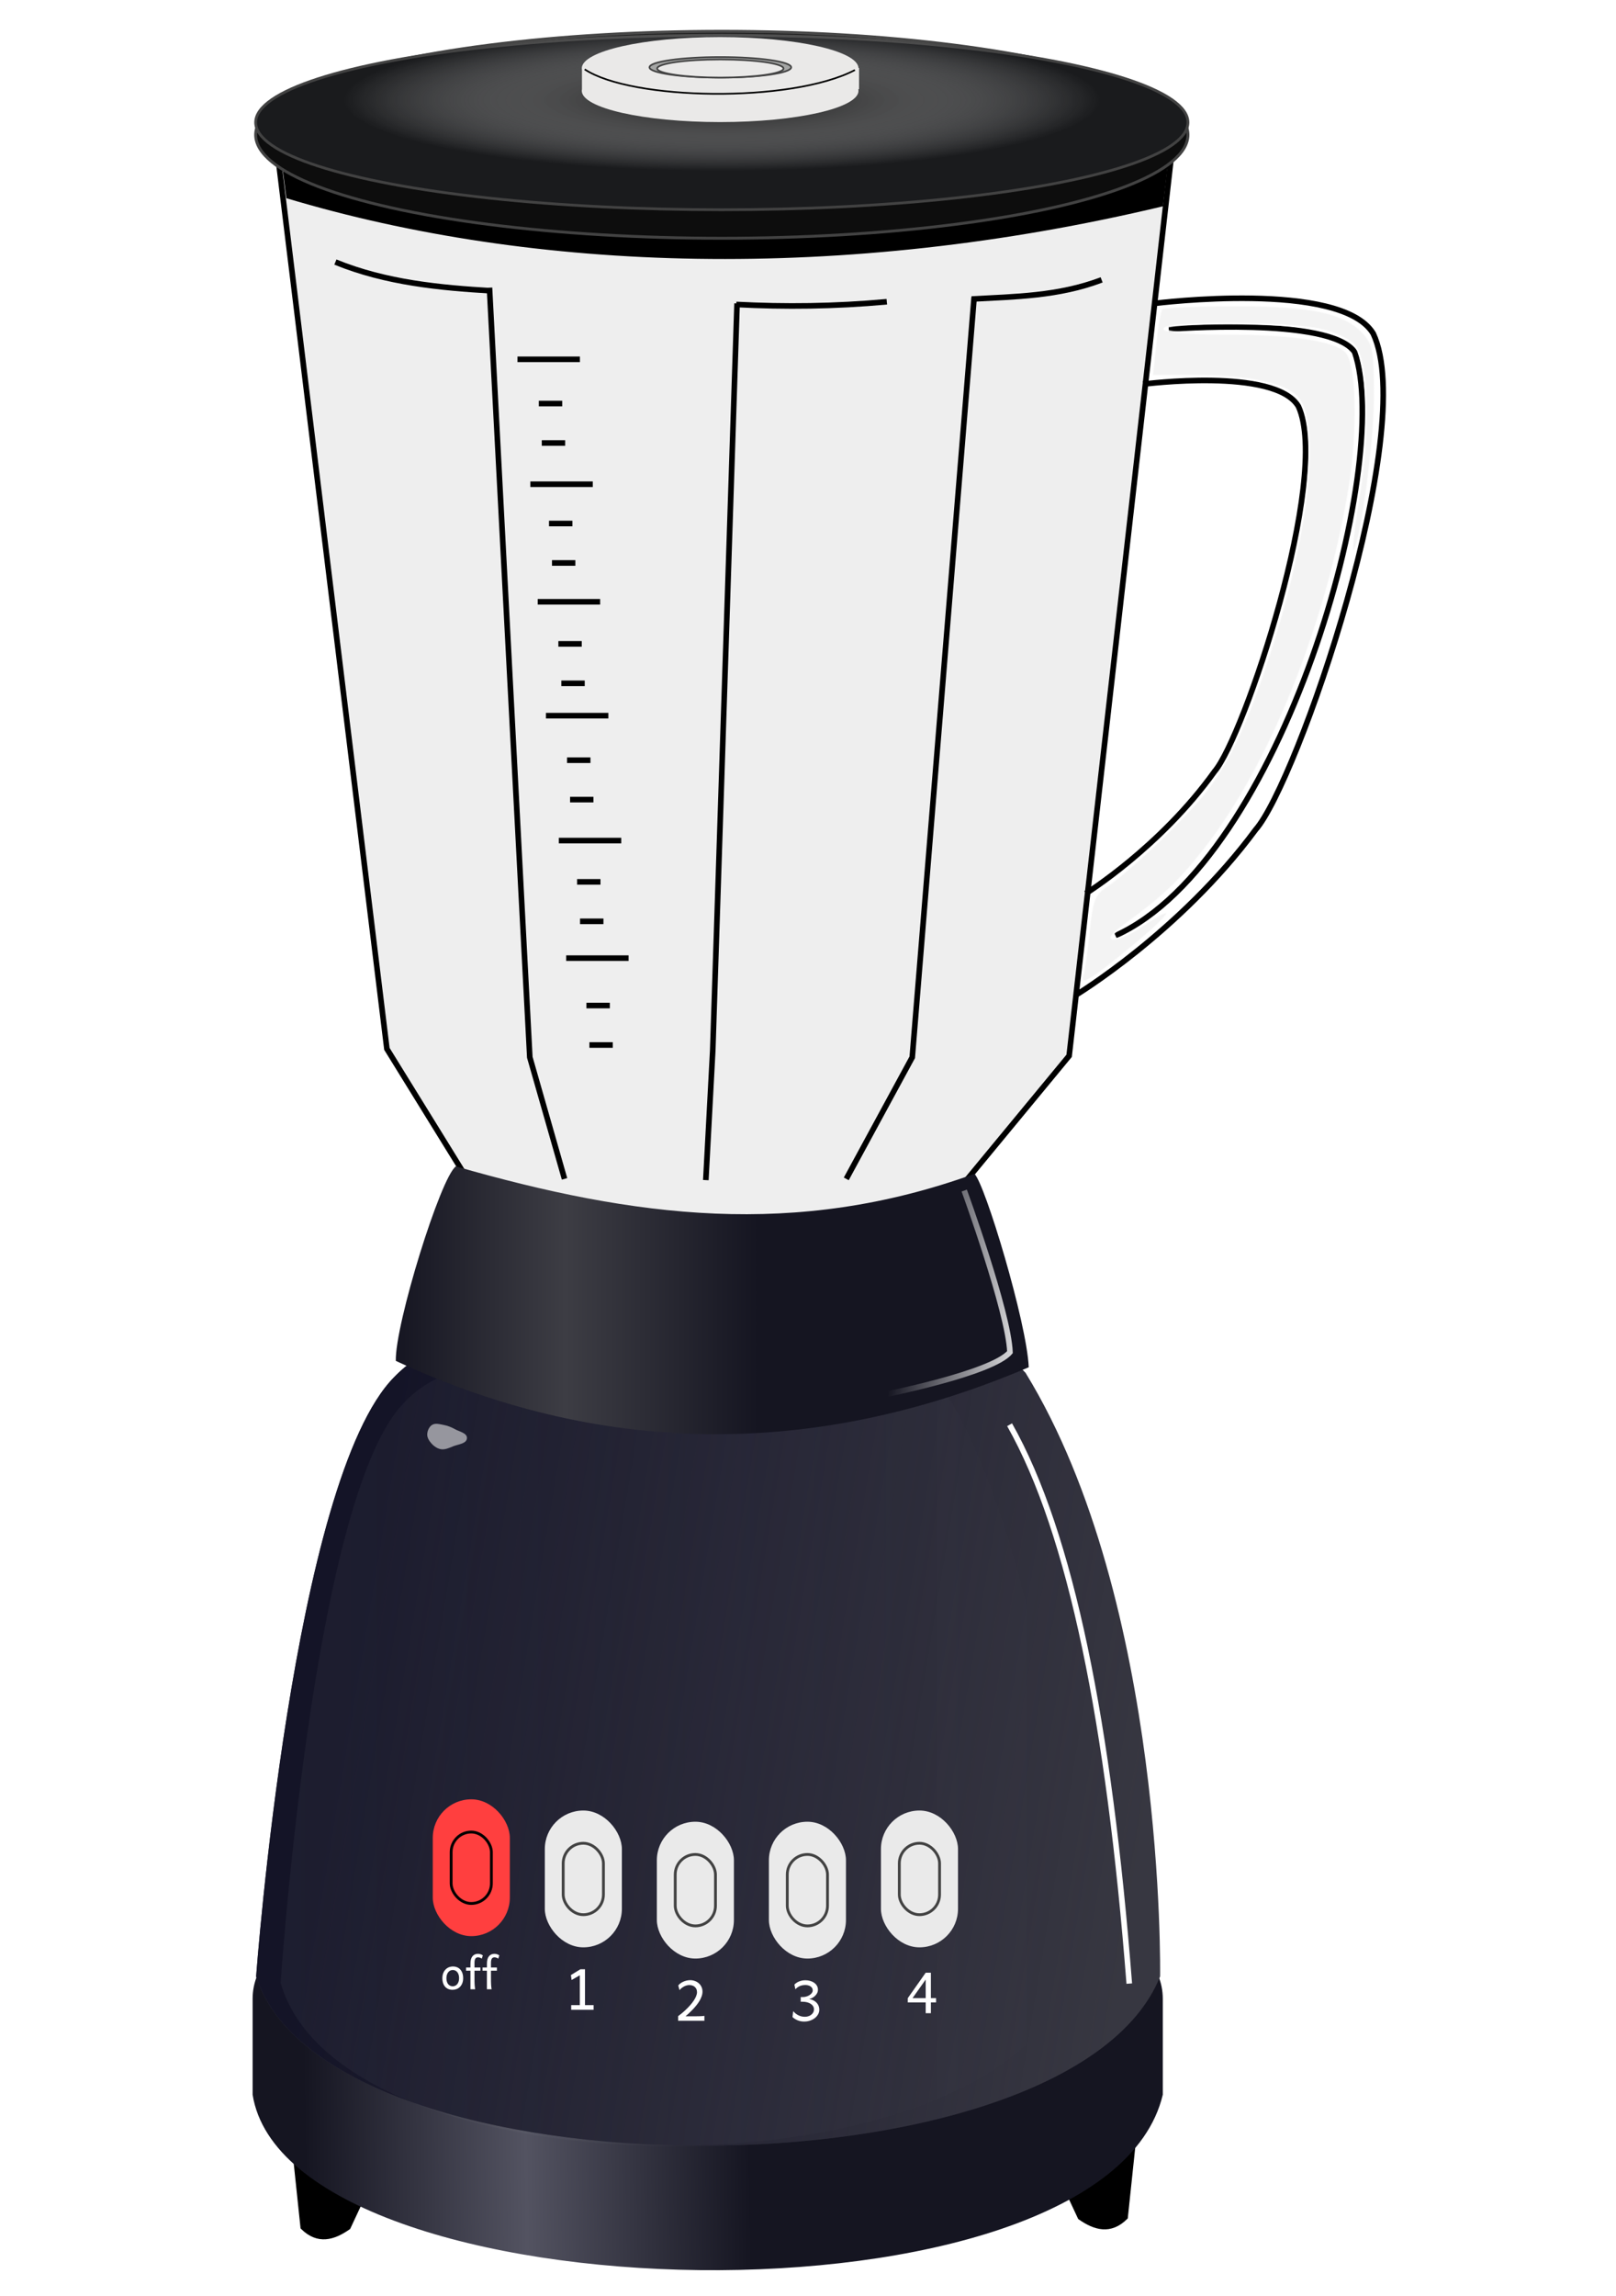 <?xml version="1.0" encoding="UTF-8" standalone="no"?>
<!-- Created with Inkscape (http://www.inkscape.org/) -->

<svg
   id="svg4793"
   sodipodi:docname="blender.svg"
   viewBox="0 0 332.598 472.441"
   version="1.1"
   inkscape:version="1.2.2 (732a01da63, 2022-12-09)"
   width="88mm"
   height="125mm"
   xmlns:inkscape="http://www.inkscape.org/namespaces/inkscape"
   xmlns:sodipodi="http://sodipodi.sourceforge.net/DTD/sodipodi-0.dtd"
   xmlns="http://www.w3.org/2000/svg"
   xmlns:svg="http://www.w3.org/2000/svg"
   xmlns:rdf="http://www.w3.org/1999/02/22-rdf-syntax-ns#"
   xmlns:cc="http://creativecommons.org/ns#"
   xmlns:dc="http://purl.org/dc/elements/1.1/">
  <defs
     id="defs4795">
    <filter
       id="filter5441"
       inkscape:collect="always"
       color-interpolation-filters="sRGB"
       x="-0.023"
       y="-0.025"
       width="1.045"
       height="1.051">
      <feGaussianBlur
         id="feGaussianBlur5443"
         stdDeviation="1.475"
         inkscape:collect="always" />
    </filter>
    <filter
       id="filter6119"
       height="1.201"
       width="1.317"
       color-interpolation-filters="sRGB"
       y="-0.096"
       x="-0.15"
       inkscape:collect="always">
      <feGaussianBlur
         id="feGaussianBlur6121"
         stdDeviation="1.393"
         inkscape:collect="always" />
    </filter>
    <filter
       id="filter6133"
       height="1.148"
       width="1.721"
       color-interpolation-filters="sRGB"
       y="-0.075"
       x="-0.359"
       inkscape:collect="always">
      <feGaussianBlur
         id="feGaussianBlur6135"
         stdDeviation="3.016"
         inkscape:collect="always" />
    </filter>
    <filter
       id="filter6153"
       height="1.477"
       width="1.285"
       color-interpolation-filters="sRGB"
       y="-0.238"
       x="-0.143"
       inkscape:collect="always">
      <feGaussianBlur
         id="feGaussianBlur6155"
         stdDeviation="1.186"
         inkscape:collect="always" />
    </filter>
    <linearGradient
       id="linearGradient6260"
       y2="521.21"
       gradientUnits="userSpaceOnUse"
       x2="392.35"
       y1="522.24"
       x1="312.76"
       inkscape:collect="always"
       gradientTransform="matrix(1.153,0,0,1.153,5.565,-15.398)">
      <stop
         id="stop5321"
         style="stop-color:#151521"
         offset="0" />
      <stop
         id="stop5327"
         style="stop-color:#535361"
         offset=".497" />
      <stop
         id="stop5323"
         style="stop-color:#151521"
         offset="1" />
    </linearGradient>
    <linearGradient
       id="linearGradient6262"
       y2="445.4"
       gradientUnits="userSpaceOnUse"
       x2="465.46"
       y1="421.68"
       x1="323.01"
       inkscape:collect="always"
       gradientTransform="matrix(1.153,0,0,1.153,5.565,-15.398)">
      <stop
         id="stop5374"
         style="stop-color:#141427"
         offset="0" />
      <stop
         id="stop5376"
         style="stop-color:#16142a;stop-opacity:0"
         offset="1" />
    </linearGradient>
    <linearGradient
       id="linearGradient6264"
       y2="445.4"
       gradientUnits="userSpaceOnUse"
       x2="465.46"
       gradientTransform="matrix(0.966,0,0,0.966,13.12,15.187)"
       y1="445.4"
       x1="304.1"
       inkscape:collect="always">
      <stop
         id="stop5423"
         style="stop-color:#b0b7b6"
         offset="0" />
      <stop
         id="stop5425"
         style="stop-color:#b9bdc1;stop-opacity:0"
         offset="1" />
    </linearGradient>
    <linearGradient
       id="linearGradient6266"
       y2="342.77"
       gradientUnits="userSpaceOnUse"
       x2="394.99"
       gradientTransform="matrix(1.1,0,0,1.227,25.074,-15.265)"
       y1="342.77"
       x1="326.76"
       inkscape:collect="always">
      <stop
         id="stop5770"
         style="stop-color:#151521"
         offset="0" />
      <stop
         id="stop5772"
         style="stop-color:#3d3d44"
         offset=".471" />
      <stop
         id="stop5774"
         style="stop-color:#151521"
         offset="1" />
    </linearGradient>
    <radialGradient
       id="radialGradient6268"
       gradientUnits="userSpaceOnUse"
       cy="168.83"
       cx="378.7"
       gradientTransform="matrix(0.913,0,0,0.171,106.332,131.556)"
       r="85.266"
       inkscape:collect="always">
      <stop
         id="stop5808"
         style="stop-color:#000000"
         offset="0" />
      <stop
         id="stop5810"
         style="stop-color:#ffffff;stop-opacity:0"
         offset="1" />
    </radialGradient>
    <linearGradient
       id="linearGradient6270"
       y2="365.37"
       gradientUnits="userSpaceOnUse"
       x2="418.43"
       y1="367.68"
       x1="444.38"
       inkscape:collect="always">
      <stop
         id="stop6125"
         style="stop-color:#ffffff"
         offset="0" />
      <stop
         id="stop6127"
         style="stop-color:#ffffff;stop-opacity:0"
         offset="1" />
    </linearGradient>
  </defs>
  <sodipodi:namedview
     id="base"
     bordercolor="#666666"
     inkscape:pageshadow="2"
     inkscape:window-y="-3"
     pagecolor="#ffffff"
     inkscape:window-height="852"
     inkscape:window-maximized="1"
     inkscape:zoom="1.0785492"
     inkscape:window-x="-4"
     showgrid="false"
     borderopacity="1.0"
     inkscape:current-layer="g6191"
     inkscape:cx="-42.1863"
     inkscape:cy="253.58139"
     inkscape:window-width="1440"
     inkscape:pageopacity="0.0"
     inkscape:document-units="px"
     inkscape:showpageshadow="0"
     inkscape:pagecheckerboard="0"
     inkscape:deskcolor="#d1d1d1" />
  <g
     id="layer1"
     inkscape:label="Layer 1"
     inkscape:groupmode="layer"
     transform="translate(-303.48,-139.84)">
    <g
       id="g6191">
      <path
         id="path5755"
         sodipodi:nodetypes="ccccccc"
         style="fill:#eeeeee;stroke:#000000;stroke-width:1.153px"
         d="M 404.15,389.702 383.108,355.654 360.624,171.506 c 60.296,12.88 121.366,16.042 183.986,0 l -21.084,185.578 -27.518,33.329 c -35.524,7.806 -60.936,11.355 -91.856,-0.715 z" />
      <path
         id="rect6026"
         sodipodi:nodetypes="ccccc"
         style="color:#000000;fill:#000000;stroke-width:1.153"
         d="m 360.762,167.805 183.744,0.237 -1.666,14.245 c -66.015,15.751 -129.472,13.61 -180.412,-1.662 l -1.666,-12.82 z" />
      <path
         id="path5731-6"
         sodipodi:nodetypes="ccccc"
         style="fill:#000000;stroke:#000000;stroke-width:1.153px"
         d="m 536.493,582.244 -1.452,13.794 c -3.065,2.997 -6.13,2.135 -9.196,0 l -3.388,-7.26 z" />
      <path
         id="path5731"
         sodipodi:nodetypes="ccccc"
         style="fill:#000000;stroke:#000000;stroke-width:1.153px"
         d="m 364.44,584.297 1.452,13.793 c 3.065,2.997 6.13,2.135 9.196,0 l 3.388,-7.26 z" />
      <path
         id="rect5316"
         sodipodi:nodetypes="ccccccc"
         style="color:#000000;fill:url(#linearGradient6260);stroke-width:1.153"
         d="m 367.692,538.787 h 162.898 c 6.765,0 12.212,5.492 12.212,12.315 v 19.736 c -11.952,50.147 -179.985,46.117 -187.33,0 v -19.736 c 0,-6.822 5.446,-12.315 12.212,-12.315 z" />
      <path
         id="rect4803"
         sodipodi:nodetypes="ccccccc"
         style="color:#000000;fill:#373741;stroke-width:1.153"
         d="m 403.735,415.161 c 29.518,8.857 59.554,12.031 90.972,0 5.722,0 11.354,-1.911 19.845,7.157 28.944,47.184 27.694,124.203 27.694,124.203 -18.7,46.66 -171.453,46.192 -186.05,0 0,0 7.472,-102.391 28.486,-123.407 5.957,-6.128 13.33,-7.95 19.051,-7.95 z" />
      <path
         id="rect4803-0"
         sodipodi:nodetypes="ccccccc"
         style="color:#000000;fill:url(#linearGradient6262);stroke-width:1.153"
         d="m 403.735,415.161 c 29.518,8.857 59.554,12.031 90.972,0 5.722,0 11.354,-1.911 19.845,7.157 28.944,47.184 27.694,124.203 27.694,124.203 -18.7,46.66 -171.453,46.192 -186.05,0 0,0 7.472,-102.391 28.486,-123.407 5.957,-6.128 13.33,-7.95 19.051,-7.95 z" />
      <path
         id="rect4803-3"
         d="m 346.67,375.87 c 24.729,7.42 49.89,10.078 76.209,0 4.793,0 9.511,-1.601 16.624,5.995 24.247,39.526 23.2,104.04 23.2,104.04 -15.665,39.088 -143.63,38.696 -155.86,0 0,0 6.26,-85.775 23.864,-103.38 4.99,-5.133 11.166,-6.66 15.96,-6.66 z"
         sodipodi:nodetypes="ccccccc"
         style="color:#000000;opacity:0.245;fill:url(#linearGradient6264);filter:url(#filter5441)"
         transform="matrix(1.041,0,0,1.149,41.821,-10.45)" />
      <path
         id="path5445"
         d="m 341.47,388.33 c -1.921,-0.329 -4.173,-0.999 -5.846,0 -1.453,0.868 -2.381,2.778 -2.407,4.47 -0.023,1.538 1.006,3.009 2.063,4.127 1.27,1.343 2.987,2.474 4.814,2.751 2.09,0.316 4.212,-0.629 6.19,-1.375 2.448,-0.924 6.731,-1.17 6.878,-3.783 0.133,-2.381 -3.727,-3.031 -5.846,-4.127 -1.836,-0.949 -3.809,-1.714 -5.846,-2.063 z"
         sodipodi:nodetypes="ccccccccc"
         style="opacity:0.73;fill:#ffffff;filter:url(#filter6153)"
         transform="matrix(0.41,0,0,0.44,254.789,262.168)" />
      <rect
         id="rect5467"
         style="color:#000000;fill:#ff3f3f;stroke-width:1.153"
         ry="7.93"
         height="28.151"
         width="15.86"
         y="510.066"
         x="392.551" />
      <rect
         id="rect5467-4"
         style="color:#000000;fill:#eaeaea;stroke-width:1.153"
         ry="7.93"
         height="28.151"
         width="15.86"
         y="512.372"
         x="415.611" />
      <rect
         id="rect5467-4-8"
         style="color:#000000;fill:#eaeaea;stroke-width:1.153"
         ry="7.93"
         height="28.151"
         width="15.86"
         y="514.678"
         x="438.671" />
      <rect
         id="rect5467-4-6"
         style="color:#000000;fill:#eaeaea;stroke-width:1.153"
         ry="7.93"
         height="28.151"
         width="15.86"
         y="514.678"
         x="461.732" />
      <rect
         id="rect5467-4-6-7"
         style="color:#000000;fill:#eaeaea;stroke-width:1.153"
         ry="7.93"
         height="28.151"
         width="15.86"
         y="512.372"
         x="484.792" />
      <g
         id="text5553"
         style="fill:#ffffff"
         transform="matrix(1.153,0,0,1.153,5.565,-15.398)">
        <path
           id="path3146"
           style="fill:#ffffff"
           d="m 361.88,487.14 -1.465,0.84 -0.122,-0.879 1.685,-1.035 h 0.83 v 6.396 h 1.538 v 0.83 h -4.004 v -0.83 h 1.538 v -5.322" />
      </g>
      <g
         id="text5553-3"
         style="fill:#ffffff"
         transform="matrix(1.153,0,0,1.153,5.565,-15.398)">
        <path
           id="path3143"
           style="fill:#ffffff"
           d="m 384.12,495.26 h -4.688 v -0.83 c 0.221,-0.16 0.457,-0.343 0.708,-0.552 0.254,-0.212 0.505,-0.438 0.752,-0.679 0.251,-0.241 0.49,-0.492 0.718,-0.752 0.231,-0.264 0.435,-0.527 0.61,-0.791 0.176,-0.264 0.316,-0.522 0.42,-0.776 0.107,-0.257 0.161,-0.498 0.161,-0.723 0,-0.228 -0.041,-0.422 -0.122,-0.581 -0.078,-0.163 -0.182,-0.295 -0.312,-0.396 -0.13,-0.104 -0.278,-0.179 -0.444,-0.225 -0.166,-0.046 -0.337,-0.068 -0.513,-0.068 -0.15,10e-6 -0.304,0.023 -0.464,0.068 -0.16,0.042 -0.316,0.104 -0.469,0.186 -0.15,0.081 -0.295,0.177 -0.435,0.288 -0.137,0.111 -0.259,0.231 -0.366,0.361 l -0.22,-0.83 c 0.098,-0.137 0.225,-0.262 0.381,-0.376 0.156,-0.117 0.329,-0.218 0.518,-0.303 0.192,-0.088 0.392,-0.155 0.601,-0.2 0.212,-0.049 0.42,-0.073 0.625,-0.073 0.293,0 0.571,0.049 0.835,0.146 0.267,0.094 0.501,0.231 0.703,0.41 0.202,0.176 0.361,0.391 0.479,0.645 0.12,0.251 0.181,0.534 0.181,0.85 -10e-6,0.273 -0.051,0.552 -0.151,0.835 -0.098,0.28 -0.23,0.558 -0.396,0.835 -0.166,0.273 -0.355,0.54 -0.566,0.801 -0.212,0.26 -0.43,0.508 -0.654,0.742 -0.225,0.234 -0.446,0.452 -0.664,0.654 -0.218,0.199 -0.417,0.374 -0.596,0.527 h 1.245 0.684 c 0.215,-0.003 0.412,-0.007 0.591,-0.01 0.182,-0.007 0.345,-0.015 0.488,-0.024 0.143,-0.01 0.264,-0.023 0.361,-0.039 v 0.879" />
      </g>
      <g
         id="text5553-3-2"
         style="fill:#ffffff"
         transform="matrix(1.153,0,0,1.153,5.565,-15.398)">
        <path
           id="path3140"
           style="fill:#ffffff"
           d="m 401.97,495.4 c -0.436,0 -0.835,-0.073 -1.196,-0.22 -0.361,-0.15 -0.671,-0.345 -0.928,-0.586 l 0.122,-1.05 c 0.133,0.15 0.277,0.286 0.43,0.41 0.153,0.124 0.316,0.229 0.488,0.317 0.176,0.088 0.361,0.156 0.557,0.205 0.195,0.046 0.404,0.068 0.625,0.068 0.186,0 0.374,-0.028 0.566,-0.083 0.192,-0.055 0.365,-0.138 0.518,-0.249 0.156,-0.114 0.283,-0.254 0.381,-0.42 0.098,-0.169 0.146,-0.366 0.146,-0.591 0,-0.199 -0.052,-0.379 -0.156,-0.542 -0.101,-0.166 -0.243,-0.308 -0.425,-0.425 -0.182,-0.12 -0.397,-0.213 -0.645,-0.278 -0.247,-0.065 -0.514,-0.098 -0.801,-0.098 h -0.342 v -0.83 h 0.342 c 0.244,10e-6 0.475,-0.034 0.693,-0.103 0.218,-0.068 0.409,-0.158 0.571,-0.269 0.166,-0.111 0.298,-0.238 0.396,-0.381 0.098,-0.143 0.146,-0.291 0.146,-0.444 0,-0.166 -0.039,-0.308 -0.117,-0.425 -0.075,-0.12 -0.174,-0.22 -0.298,-0.298 -0.12,-0.078 -0.257,-0.135 -0.41,-0.171 -0.15,-0.039 -0.298,-0.059 -0.444,-0.059 -0.189,0 -0.365,0.013 -0.527,0.039 -0.163,0.026 -0.317,0.068 -0.464,0.127 -0.146,0.059 -0.29,0.137 -0.43,0.234 -0.137,0.098 -0.273,0.216 -0.41,0.356 l -0.171,-0.83 c 0.098,-0.111 0.216,-0.213 0.356,-0.308 0.14,-0.098 0.293,-0.181 0.459,-0.249 0.169,-0.072 0.35,-0.127 0.542,-0.166 0.192,-0.039 0.391,-0.059 0.596,-0.059 0.303,1e-5 0.589,0.039 0.859,0.117 0.273,0.078 0.513,0.19 0.718,0.337 0.205,0.143 0.368,0.319 0.488,0.527 0.12,0.208 0.181,0.443 0.181,0.703 -10e-6,0.225 -0.049,0.431 -0.146,0.62 -0.098,0.186 -0.223,0.35 -0.376,0.493 -0.15,0.143 -0.317,0.262 -0.503,0.356 -0.186,0.091 -0.365,0.155 -0.537,0.19 0.114,0.019 0.238,0.051 0.371,0.093 0.137,0.042 0.272,0.099 0.405,0.171 0.133,0.068 0.262,0.153 0.386,0.254 0.124,0.101 0.233,0.22 0.327,0.356 0.098,0.137 0.174,0.293 0.229,0.469 0.059,0.173 0.088,0.368 0.088,0.586 -10e-6,0.286 -0.073,0.558 -0.22,0.815 -0.143,0.254 -0.337,0.477 -0.581,0.669 -0.244,0.189 -0.527,0.339 -0.85,0.449 -0.322,0.111 -0.659,0.166 -1.011,0.166" />
      </g>
      <g
         id="text5553-3-2-0"
         style="fill:#ffffff"
         transform="matrix(1.153,0,0,1.153,5.565,-15.398)">
        <path
           id="path3137"
           style="fill:#ffffff"
           d="m 421.27,491.22 h 2.353 v -3.32 L 421.27,491.22 m 3.281,0.757 v 1.929 h -0.928 v -1.929 h -3.198 V 491.22 l 3.198,-4.541 h 0.928 v 4.541 h 0.928 v 0.757 h -0.928" />
      </g>
      <g
         id="text5553-3-2-1"
         style="fill:#ffffff"
         transform="matrix(1.153,0,0,1.153,5.565,-15.398)">
        <path
           id="path3130"
           style="fill:#ffffff"
           d="m 338.07,487.66 c 0,0.227 0.027,0.43 0.082,0.609 0.055,0.18 0.132,0.332 0.23,0.457 0.102,0.122 0.221,0.216 0.359,0.281 0.138,0.065 0.292,0.098 0.461,0.098 0.156,0 0.303,-0.033 0.441,-0.098 0.138,-0.065 0.258,-0.159 0.359,-0.281 0.104,-0.125 0.185,-0.277 0.242,-0.457 0.06,-0.18 0.09,-0.383 0.09,-0.609 0,-0.229 -0.027,-0.434 -0.082,-0.613 -0.055,-0.182 -0.133,-0.336 -0.234,-0.461 -0.099,-0.128 -0.219,-0.224 -0.359,-0.289 -0.138,-0.068 -0.29,-0.102 -0.457,-0.102 -0.159,0 -0.307,0.034 -0.445,0.102 -0.138,0.065 -0.258,0.161 -0.359,0.289 -0.102,0.125 -0.182,0.279 -0.242,0.461 -0.057,0.18 -0.086,0.384 -0.086,0.613 m -0.723,0 c 0,-0.336 0.051,-0.633 0.152,-0.891 0.102,-0.26 0.238,-0.479 0.41,-0.656 0.172,-0.18 0.372,-0.315 0.602,-0.406 0.229,-0.091 0.473,-0.137 0.73,-0.137 0.268,0 0.513,0.046 0.734,0.137 0.224,0.091 0.415,0.227 0.574,0.406 0.161,0.177 0.286,0.396 0.375,0.656 0.088,0.258 0.133,0.555 0.133,0.891 -1e-5,0.336 -0.051,0.633 -0.152,0.891 -0.102,0.258 -0.238,0.474 -0.41,0.648 -0.172,0.174 -0.372,0.307 -0.602,0.398 -0.229,0.088 -0.473,0.133 -0.73,0.133 -0.268,0 -0.514,-0.044 -0.738,-0.133 -0.221,-0.091 -0.413,-0.224 -0.574,-0.398 -0.159,-0.174 -0.283,-0.391 -0.371,-0.648 -0.088,-0.258 -0.133,-0.555 -0.133,-0.891" />
        <path
           id="path3132"
           style="fill:#ffffff"
           d="m 341.58,485.75 h 0.781 v -0.684 c 0,-0.586 0.118,-1.025 0.355,-1.316 0.24,-0.294 0.57,-0.441 0.992,-0.441 0.154,10e-6 0.305,0.025 0.453,0.074 0.148,0.047 0.284,0.113 0.406,0.199 l -0.18,0.586 c -0.099,-0.073 -0.208,-0.13 -0.328,-0.172 -0.12,-0.042 -0.237,-0.062 -0.352,-0.062 -0.102,10e-6 -0.191,0.018 -0.27,0.055 -0.078,0.034 -0.143,0.09 -0.195,0.168 -0.052,0.078 -0.092,0.18 -0.121,0.305 -0.026,0.122 -0.039,0.272 -0.039,0.449 V 485.75 h 1.055 v 0.566 h -1.055 v 1.391 c -10e-6,0.19 0.001,0.379 0.004,0.566 0.005,0.185 0.012,0.362 0.019,0.531 0.01,0.167 0.023,0.322 0.039,0.465 0.016,0.143 0.034,0.266 0.055,0.367 h -0.84 v -3.32 h -0.781 v -0.566" />
        <path
           id="path3134"
           style="fill:#ffffff"
           d="m 344.52,485.75 h 0.781 v -0.684 c 0,-0.586 0.118,-1.025 0.355,-1.316 0.24,-0.294 0.57,-0.441 0.992,-0.441 0.154,10e-6 0.305,0.025 0.453,0.074 0.148,0.047 0.284,0.113 0.406,0.199 l -0.18,0.586 c -0.099,-0.073 -0.208,-0.13 -0.328,-0.172 -0.12,-0.042 -0.237,-0.062 -0.352,-0.062 -0.102,10e-6 -0.191,0.018 -0.27,0.055 -0.078,0.034 -0.143,0.09 -0.195,0.168 -0.052,0.078 -0.092,0.18 -0.121,0.305 -0.026,0.122 -0.039,0.272 -0.039,0.449 V 485.75 h 1.055 v 0.566 h -1.055 v 1.391 c -10e-6,0.19 0.001,0.379 0.004,0.566 0.005,0.185 0.012,0.362 0.019,0.531 0.01,0.167 0.023,0.322 0.039,0.465 0.016,0.143 0.034,0.266 0.055,0.367 h -0.84 v -3.32 h -0.781 v -0.566" />
      </g>
      <rect
         id="rect5467-6"
         style="color:#000000;fill:none;stroke:#000000;stroke-width:0.577"
         ry="4.141"
         height="14.7"
         width="8.282"
         y="516.799"
         x="396.333" />
      <rect
         id="rect5467-4-1"
         style="color:#000000;fill:#eaeaea;stroke:#424242;stroke-width:0.577"
         ry="4.141"
         height="14.7"
         width="8.282"
         y="519.105"
         x="419.393" />
      <rect
         id="rect5467-4-1-6"
         style="color:#000000;fill:#eaeaea;stroke:#424242;stroke-width:0.577"
         ry="4.141"
         height="14.7"
         width="8.282"
         y="521.411"
         x="442.453" />
      <rect
         id="rect5467-4-1-9"
         style="color:#000000;fill:#eaeaea;stroke:#424242;stroke-width:0.577"
         ry="4.141"
         height="14.7"
         width="8.282"
         y="521.411"
         x="465.514" />
      <rect
         id="rect5467-4-1-8"
         style="color:#000000;fill:#eaeaea;stroke:#424242;stroke-width:0.577"
         ry="4.141"
         height="14.7"
         width="8.282"
         y="519.105"
         x="488.574" />
      <ellipse
         id="path5782-3"
         style="color:#000000;fill:#0d0d0d;stroke:#424242;stroke-width:0.597"
         cx="452.039"
         cy="167.575"
         rx="95.939"
         ry="21.291" />
      <path
         id="rect5757"
         sodipodi:nodetypes="ccccc"
         style="color:#000000;fill:url(#linearGradient6266);stroke-width:1.153"
         d="m 397.313,379.833 c 36.815,10.558 69.899,14.839 106.714,1.532 2.159,1.97 10.794,30.608 11.186,39.801 -45.499,19.373 -89.312,17.746 -130.268,-1.313 -0.196,-7.442 9.224,-37.832 12.364,-40.02 z" />
      <path
         id="path5776"
         sodipodi:nodetypes="ccc"
         style="fill:none;stroke:#000000;stroke-width:1.153px"
         d="m 419.67,382.404 -7.149,-25.02 -8.302,-158.355" />
      <path
         id="path5778"
         sodipodi:nodetypes="ccc"
         style="fill:none;stroke:#000000;stroke-width:1.153px"
         d="m 477.655,382.404 13.581,-25.018 12.736,-156.372" />
      <path
         id="path5780"
         sodipodi:nodetypes="ccc"
         style="fill:none;stroke:#000000;stroke-width:1.153px"
         d="m 448.749,382.657 1.425,-26.7 5.004,-153.685" />
      <ellipse
         id="path5782"
         style="color:#000000;fill:#1a1b1d;stroke:#424242;stroke-width:0.57"
         cx="452.039"
         cy="165.03"
         rx="95.939"
         ry="17.967" />
      <ellipse
         id="path5782-9"
         style="color:#000000;fill:url(#radialGradient6268);stroke-width:0.924"
         cx="452.041"
         cy="160.418"
         rx="77.838"
         ry="14.577" />
      <path
         id="rect5838"
         style="color:#000000;fill:#eae9e8;stroke-width:1.153"
         d="m 423.256,153.819 h 57.029 v 4.376 h -57.029 z m 56.917,0.088 c 0,3.557 -12.75,6.441 -28.477,6.441 -15.727,0 -28.477,-2.884 -28.477,-6.441 0,-3.557 12.75,-6.441 28.477,-6.441 15.727,0 28.477,2.884 28.477,6.441 z m 0,4.612 c 0,3.557 -12.75,6.441 -28.477,6.441 -15.727,0 -28.477,-2.884 -28.477,-6.441 0,-3.557 12.75,-6.441 28.477,-6.441 15.727,0 28.477,2.884 28.477,6.441 z" />
      <path
         id="path5844"
         sodipodi:nodetypes="cc"
         style="fill:none;stroke:#000000;stroke-width:0.346"
         d="m 423.821,154.107 c 9.584,6.38 42.459,7.01 55.618,0.141" />
      <ellipse
         id="path5848"
         style="color:#000000;fill:#a4a5a4;stroke:#424242;stroke-width:0.346"
         cx="451.736"
         cy="153.694"
         rx="14.582"
         ry="2.11" />
      <ellipse
         id="path5848-1"
         style="color:#000000;fill:#eae9e8;stroke:#424242;stroke-width:0.346"
         cx="451.736"
         cy="153.939"
         rx="12.998"
         ry="1.865" />
      <path
         id="path5872"
         style="fill:none;stroke:#000000;stroke-width:1.153px"
         d="m 409.984,213.776 h 12.85" />
      <path
         id="path5872-5"
         style="fill:none;stroke:#000000;stroke-width:1.153px"
         d="m 412.636,239.476 h 12.85" />
      <path
         id="path5872-9"
         style="fill:none;stroke:#000000;stroke-width:1.153px"
         d="m 414.147,263.666 h 12.85" />
      <path
         id="path5872-6"
         style="fill:none;stroke:#000000;stroke-width:1.153px"
         d="M 415.842,287.096 H 428.692" />
      <path
         id="path5872-5-0"
         style="fill:none;stroke:#000000;stroke-width:1.153px"
         d="m 418.494,312.796 h 12.85" />
      <path
         id="path5872-9-8"
         style="fill:none;stroke:#000000;stroke-width:1.153px"
         d="m 420.004,336.987 h 12.85" />
      <path
         id="path5933"
         style="fill:none;stroke:#000000;stroke-width:1.153px"
         d="m 414.377,222.873 h 4.814" />
      <path
         id="path5933-4"
         style="fill:none;stroke:#000000;stroke-width:1.153px"
         d="m 414.988,230.99 h 4.814" />
      <path
         id="path5933-6"
         style="fill:none;stroke:#000000;stroke-width:1.153px"
         d="m 416.476,247.559 h 4.814" />
      <path
         id="path5933-4-5"
         style="fill:none;stroke:#000000;stroke-width:1.153px"
         d="m 417.087,255.676 h 4.814" />
      <path
         id="path5933-7"
         style="fill:none;stroke:#000000;stroke-width:1.153px"
         d="m 418.401,272.326 h 4.814" />
      <path
         id="path5933-4-7"
         style="fill:none;stroke:#000000;stroke-width:1.153px"
         d="m 419.012,280.443 h 4.814" />
      <path
         id="path5933-5"
         style="fill:none;stroke:#000000;stroke-width:1.153px"
         d="m 420.189,296.262 h 4.814" />
      <path
         id="path5933-4-0"
         style="fill:none;stroke:#000000;stroke-width:1.153px"
         d="m 420.811,304.368 h 4.814" />
      <path
         id="path5933-9"
         style="fill:none;stroke:#000000;stroke-width:1.153px"
         d="m 422.252,321.294 h 4.814" />
      <path
         id="path5933-4-57"
         style="fill:none;stroke:#000000;stroke-width:1.153px"
         d="m 422.864,329.411 h 4.814" />
      <path
         id="path5933-2"
         style="fill:none;stroke:#000000;stroke-width:1.153px"
         d="m 424.178,346.741 h 4.814" />
      <path
         id="path5933-4-1"
         style="fill:none;stroke:#000000;stroke-width:1.153px"
         d="m 424.789,354.858 h 4.814" />
      <path
         id="path6117"
         sodipodi:nodetypes="ccc"
         style="fill:none;stroke:url(#linearGradient6270);stroke-width:1px;filter:url(#filter6119)"
         d="m 430.5,347.1 c 0,0 7.893,21.64 8.161,28.836 -3.187,3.827 -23.004,7.701 -23.004,7.701"
         transform="matrix(1.153,0,0,1.153,5.565,-15.398)" />
      <path
         id="path6131"
         sodipodi:nodetypes="cc"
         style="fill:none;stroke:#ffffff;stroke-width:1px;filter:url(#filter6133)"
         d="m 438.6,388.89 c 10.989,19.416 17.751,53.464 21.364,99.732"
         transform="matrix(1.153,0,0,1.153,5.565,-15.398)" />
      <path
         id="path6157"
         sodipodi:nodetypes="cc"
         style="fill:none;stroke:#000000;stroke-width:1.153px"
         d="m 404.611,199.674 c -10.42,-0.611 -21.684,-1.652 -32.103,-5.914" />
      <path
         id="path6159"
         sodipodi:nodetypes="cc"
         style="fill:none;stroke:#000000;stroke-width:1.153px"
         d="m 455.021,202.488 c 9.972,0.519 20.255,0.419 30.977,-0.563" />
      <path
         id="path6161"
         sodipodi:nodetypes="cc"
         style="fill:none;stroke:#000000;stroke-width:1.153px"
         d="m 503.459,201.369 c 8.918,-0.5 17.836,-0.56 26.753,-3.943" />
      <path
         id="path6163"
         sodipodi:nodetypes="cccc"
         style="fill:none;stroke:#000000;stroke-width:1.153px"
         d="m 524.755,344.677 c 0,0 21.518,-12.962 37.17,-34.145 8.447,-9.558 33.542,-82.052 24.189,-102.05 C 579.463,197.441 541.257,202.25 541.257,202.25" />
      <path
         id="path6163-7"
         sodipodi:nodetypes="cccc"
         style="fill:none;stroke:#000000;stroke-width:1.153px"
         d="m 526.958,323.681 c 0,0 15.348,-9.537 26.511,-25.123 6.025,-7.033 23.924,-60.372 17.254,-75.085 -4.744,-8.124 -31.995,-4.585 -31.995,-4.585" />
      <path
         id="path6187"
         sodipodi:nodetypes="ccc"
         style="fill:none;stroke:#000000;stroke-width:1.153px"
         d="m 544.034,207.572 c 0,0 33.188,-2.65 38.25,4.703 7.972,23.058 -14.907,104.584 -49.223,120.075" />
      <path
         id="path6189"
         style="color:#000000;opacity:0.73;fill:#eeeeee;stroke:#ffffff;stroke-width:0.346;stroke-linecap:round;stroke-linejoin:round"
         d="m 526.358,340.411 c 0.314,-1.079 0.894,-5.19 1.29,-9.134 0.601,-5.993 1.149,-7.453 3.33,-8.882 4.202,-2.753 14.414,-12.295 19.375,-18.103 5.614,-6.573 9.473,-14.589 14.458,-30.03 8.082,-25.038 10.501,-47.396 5.703,-52.699 -2.549,-2.816 -10.339,-4.451 -21.21,-4.451 h -8.652 l 0.689,-6.595 c 0.379,-3.627 0.945,-6.851 1.258,-7.163 0.313,-0.313 6.926,-0.592 14.696,-0.621 15.82,-0.059 22.736,1.37 26.614,5.497 2.26,2.405 2.481,3.611 2.481,13.512 0,9.897 -3.234,32.582 -4.469,31.347 -0.278,-0.278 0.311,-5.393 1.31,-11.365 2.266,-13.554 1.791,-27.811 -1.03,-30.928 -1.047,-1.156 -4.284,-2.613 -7.195,-3.238 -6.813,-1.461 -31.912,-1.513 -31.912,-0.066 0,0.653 4.971,1.069 12.775,1.069 13.842,0 22.677,1.377 24.733,3.854 2.219,2.673 2.458,16.468 0.49,28.238 -4.716,28.205 -16.505,57.301 -30.185,74.495 -5.162,6.489 -8.313,9.418 -16.611,15.441 -4.62,3.353 -0.928,3.269 4.053,-0.092 7.595,-5.126 6.878,-3.134 -1.318,3.662 -9.21,7.637 -11.46,8.955 -10.674,6.251 v 3e-5 z" />
    </g>
  </g>
</svg>
